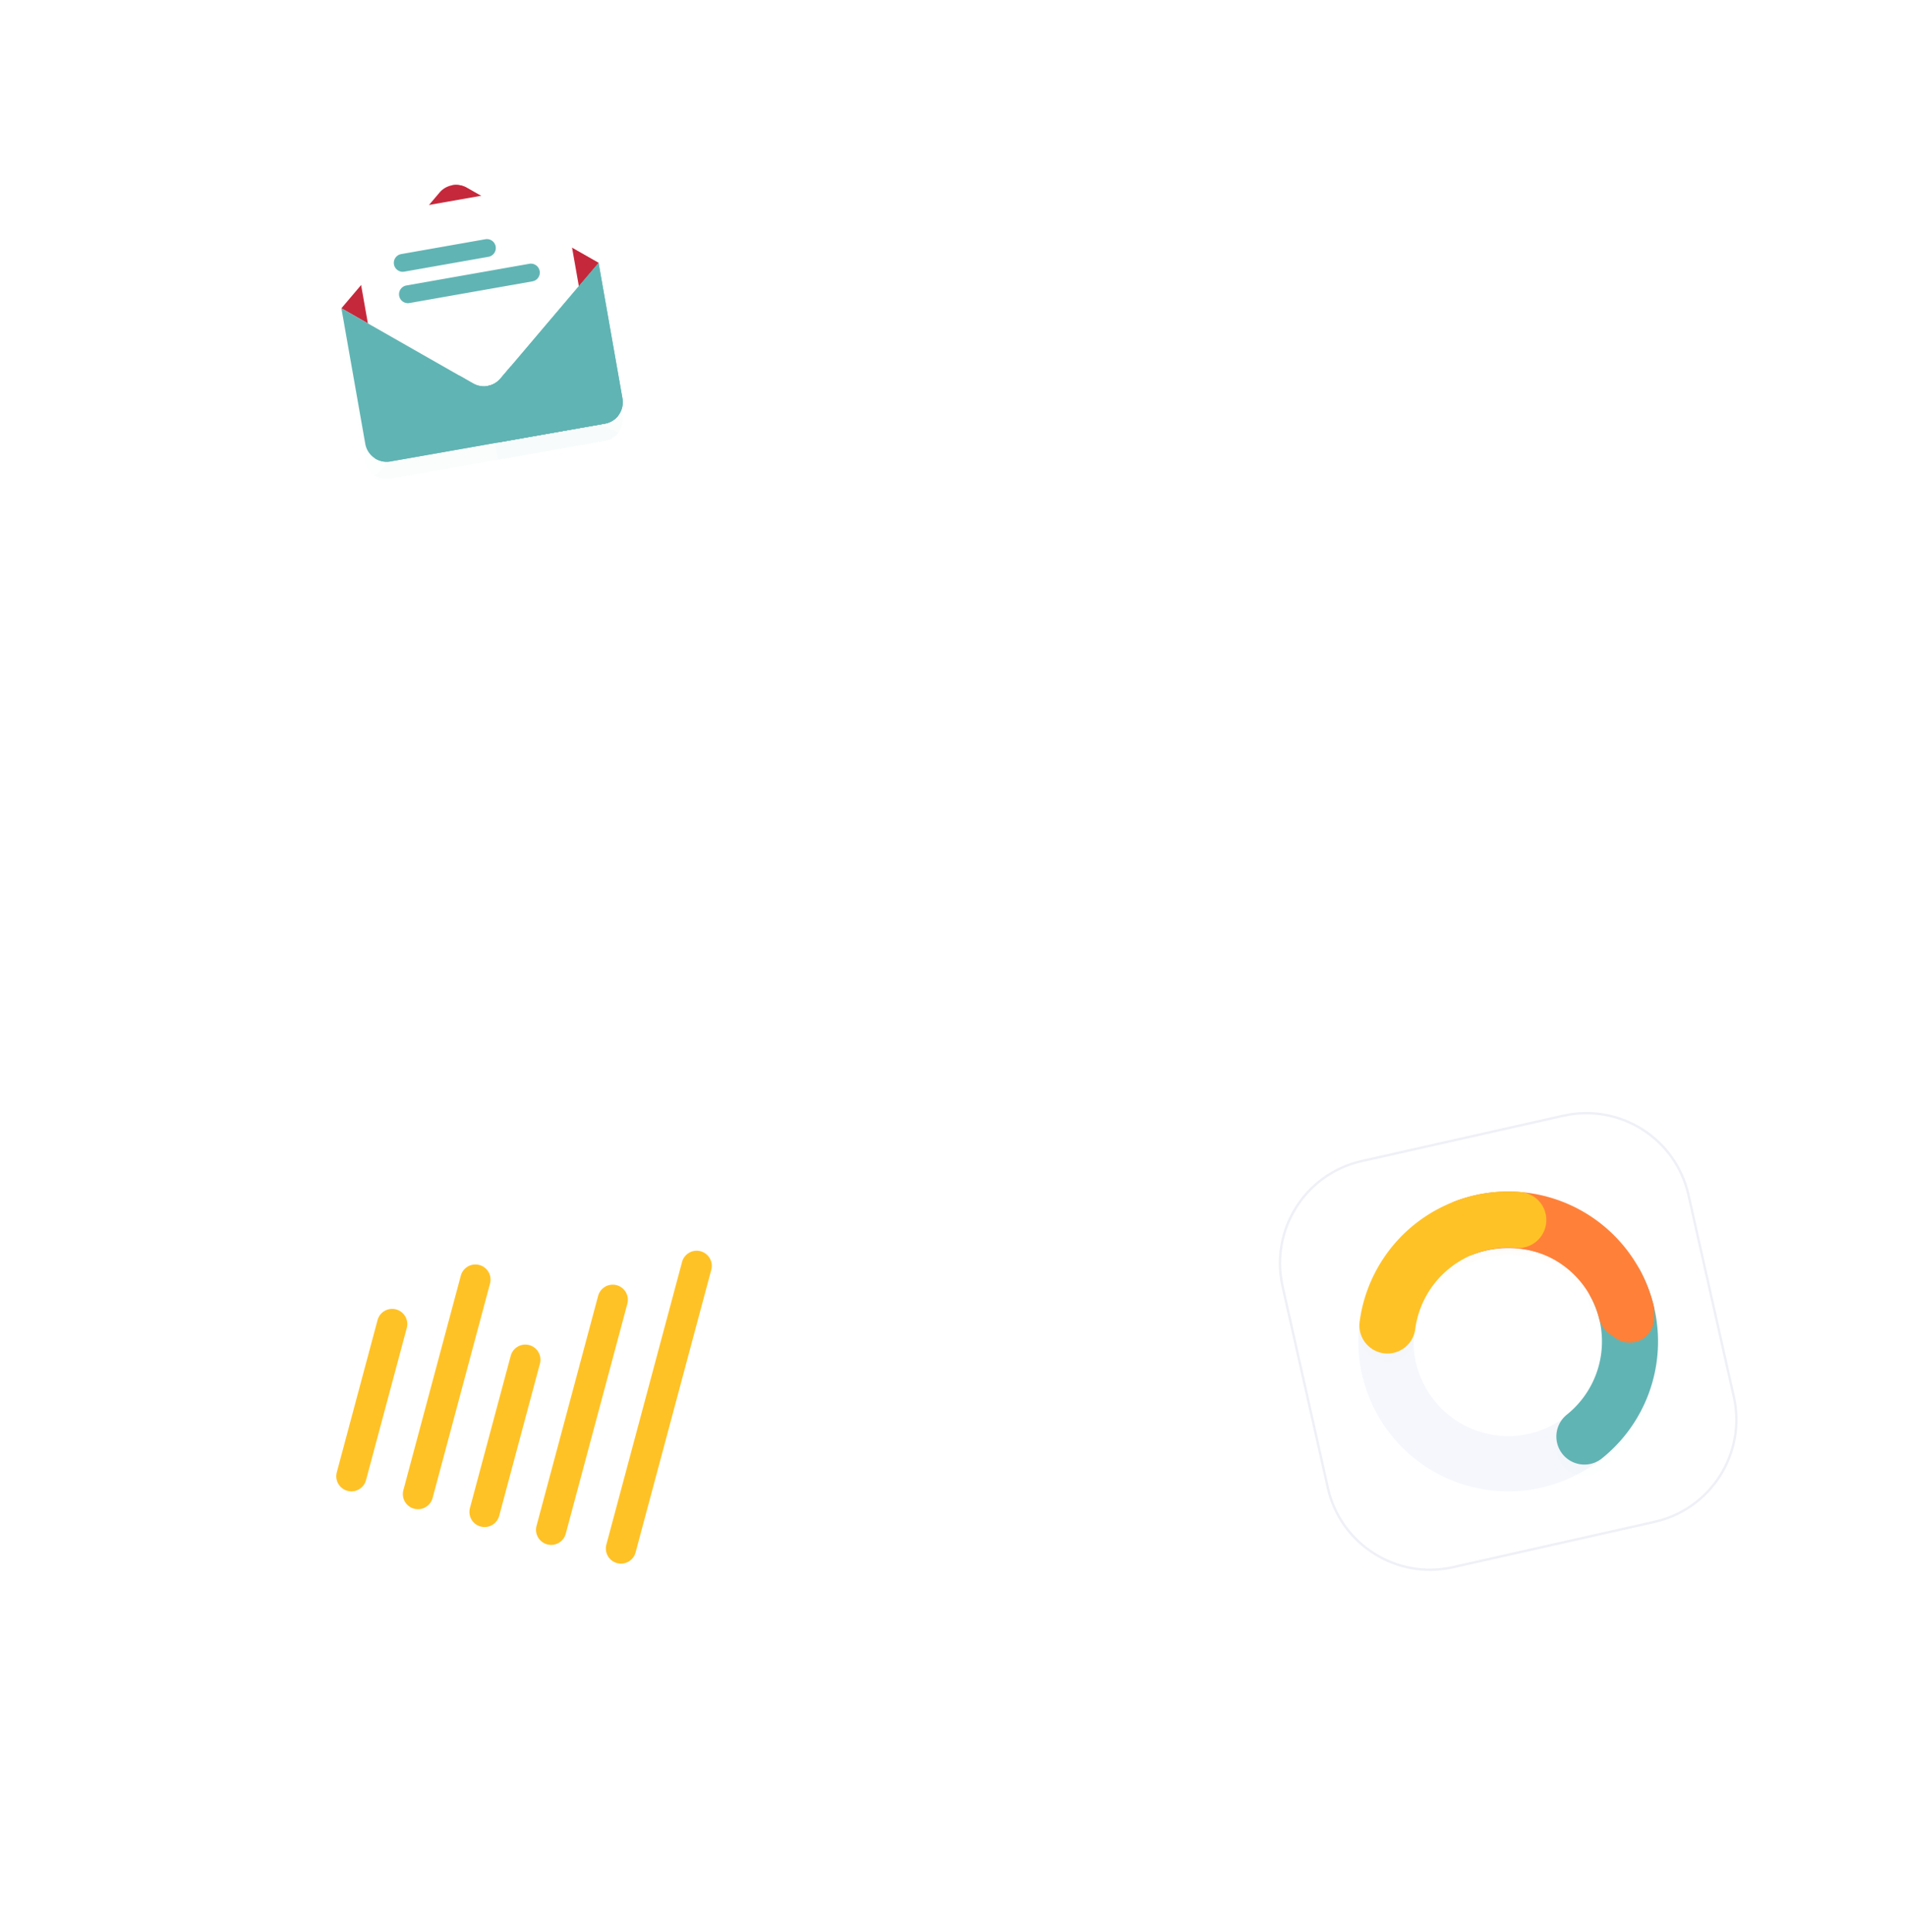 <svg width="612" height="620" fill="none" xmlns="http://www.w3.org/2000/svg"><g filter="url(#filter0_d)"><path d="M178.098 28.919l-74.201 13.084C88.49 44.719 78.202 59.41 80.919 74.818l13.183 74.768c2.717 15.407 17.409 25.694 32.816 22.977l74.201-13.083c15.407-2.717 25.695-17.409 22.978-32.816l-13.183-74.767c-2.717-15.407-17.409-25.695-32.816-22.978z" fill="#fff" fill-opacity=".01"/></g><path d="M178.098 28.919l-74.201 13.084C88.49 44.719 78.202 59.41 80.919 74.818l13.183 74.768c2.717 15.407 17.409 25.694 32.816 22.977l74.201-13.083c15.407-2.717 25.695-17.409 22.978-32.816l-13.183-74.767c-2.717-15.407-17.409-25.695-32.816-22.978z" fill="#fff"/><g filter="url(#filter1_d)"><path d="M192.198 84.384l-31.512 37.142a6.959 6.959 0 01-8.753 1.544l-42.315-24.125 31.512-37.143a6.959 6.959 0 018.753-1.543l42.315 24.125z" fill="#C6283B" fill-opacity=".01"/><path d="M149.883 60.26a6.943 6.943 0 00-4.654-.808l11.36 64.426a6.946 6.946 0 004.098-2.351l31.512-37.142-42.316-24.125z" fill="#C6283B" fill-opacity=".01"/><g filter="url(#filter2_d)"><path d="M186.172 93.599l-4.867-27.603c-.899-5.097-3.898-7.197-8.995-6.298l-52.448 9.248c-5.098.898-7.198 3.898-6.299 8.995l4.867 27.603 34.11 19.532a6.55 6.55 0 008.259-1.456l25.373-30.021z" fill="#fff" fill-opacity=".01"/><g filter="url(#filter3_d)"><path d="M156.842 82.42a2.862 2.862 0 00-.994-5.637l-27.08 4.775a2.862 2.862 0 00.994 5.636l27.08-4.775z" fill="#61b4b4" fill-opacity=".01"/></g><g filter="url(#filter4_d)"><path d="M171.014 90.29a2.862 2.862 0 00-.994-5.636l-39.477 6.961a2.86 2.86 0 10.994 5.636l39.477-6.96z" fill="#61b4b4" fill-opacity=".01"/></g></g><path d="M192.198 84.384l-31.513 37.143a6.959 6.959 0 01-8.753 1.543l-42.315-24.125 7.673 43.514a6.958 6.958 0 008.061 5.645l68.874-12.144a6.96 6.96 0 005.645-8.062l-7.672-43.514z" fill="#61b4b4" fill-opacity=".01"/><path d="M160.684 121.527a6.948 6.948 0 01-4.098 2.351l3.201 18.154 34.437-6.072a6.96 6.96 0 005.645-8.062l-7.673-43.514-31.512 37.143z" fill="#61b4b4" fill-opacity=".01"/><path d="M160.684 121.527a6.959 6.959 0 01-8.753 1.543l-4.449-2.537-27.108 26.567a6.934 6.934 0 004.976 1.004l68.874-12.144a6.931 6.931 0 004.333-2.646l-34.559-15.693-3.314 3.906z" fill="#61b4b4" fill-opacity=".01"/><path d="M198.557 133.314l-34.559-15.693-3.313 3.906a6.954 6.954 0 01-4.098 2.351l3.201 18.154 34.437-6.072a6.929 6.929 0 004.332-2.646z" fill="#61b4b4" fill-opacity=".01"/></g><path d="M192.199 84.384l-31.512 37.142a6.959 6.959 0 01-8.753 1.544l-42.315-24.125 31.512-37.143a6.959 6.959 0 018.753-1.543l42.315 24.125z" fill="#C6283B"/><path d="M149.884 60.26a6.943 6.943 0 00-4.654-.808l11.36 64.426a6.946 6.946 0 004.098-2.351L192.2 84.385 149.884 60.26z" fill="#C6283B"/><g filter="url(#filter5_d)"><path d="M186.173 93.599l-4.867-27.603c-.899-5.097-3.898-7.197-8.995-6.298l-52.448 9.248c-5.098.898-7.198 3.898-6.299 8.995l4.867 27.603 34.11 19.532a6.55 6.55 0 008.259-1.456l25.373-30.021z" fill="#fff" fill-opacity=".01"/></g><path d="M186.173 93.599l-4.867-27.603c-.899-5.097-3.898-7.197-8.995-6.298l-52.448 9.248c-5.098.898-7.198 3.898-6.299 8.995l4.867 27.603 34.11 19.532a6.55 6.55 0 008.259-1.456l25.373-30.021z" fill="#fff"/><g filter="url(#filter6_d)"><path d="M156.843 82.42a2.862 2.862 0 00-.994-5.637l-27.08 4.775a2.862 2.862 0 00.994 5.636l27.08-4.775z" fill="#61b4b4" fill-opacity=".01"/></g><path d="M156.843 82.42a2.862 2.862 0 00-.994-5.637l-27.08 4.775a2.862 2.862 0 00.994 5.636l27.08-4.775z" fill="#61b4b4"/><g filter="url(#filter7_d)"><path d="M171.015 90.29a2.862 2.862 0 00-.994-5.636l-39.477 6.961a2.862 2.862 0 10.994 5.636l39.477-6.96z" fill="#61b4b4" fill-opacity=".01"/></g><path d="M171.015 90.29a2.862 2.862 0 00-.994-5.636l-39.477 6.961a2.862 2.862 0 10.994 5.636l39.477-6.96z" fill="#61b4b4"/><path d="M192.199 84.384l-31.513 37.143a6.959 6.959 0 01-8.753 1.543l-42.315-24.125 7.673 43.514a6.958 6.958 0 008.061 5.645l68.874-12.144a6.96 6.96 0 005.645-8.062l-7.672-43.514z" fill="#61b4b4"/><path d="M160.685 121.527a6.948 6.948 0 01-4.098 2.351l3.201 18.154 34.437-6.072a6.96 6.96 0 005.645-8.062l-7.673-43.514-31.512 37.143z" fill="#61b4b4"/><path d="M160.685 121.527a6.959 6.959 0 01-8.753 1.543l-4.449-2.537-27.108 26.567a6.934 6.934 0 004.976 1.004l68.874-12.144a6.931 6.931 0 004.333-2.646l-34.559-15.693-3.314 3.906z" fill="#61b4b4"/><path d="M198.558 133.314l-34.559-15.693-3.313 3.906a6.954 6.954 0 01-4.098 2.351l3.201 18.154 34.437-6.072a6.929 6.929 0 004.332-2.646z" fill="#61b4b4"/><g filter="url(#filter8_d)"><path d="M227.124 379.581l-76.559-20.514c-18.138-4.86-36.782 5.904-41.642 24.042l-20.514 76.559c-4.86 18.138 5.904 36.781 24.042 41.641l76.559 20.514c18.138 4.86 36.781-5.904 41.641-24.041l20.514-76.56c4.86-18.138-5.903-36.781-24.041-41.641z" fill="#fff" fill-opacity=".01"/></g><path d="M227.124 379.581l-76.559-20.514c-18.138-4.86-36.782 5.904-41.642 24.042l-20.514 76.559c-4.86 18.138 5.904 36.781 24.042 41.641l76.559 20.514c18.138 4.86 36.781-5.904 41.641-24.041l20.514-76.56c4.86-18.138-5.903-36.781-24.041-41.641z" fill="#fff"/><g filter="url(#filter9_d)" fill="#FFC226" fill-opacity=".01"><path d="M130.602 426.233a4.855 4.855 0 10-9.379-2.513l-13.073 48.789a4.855 4.855 0 109.379 2.513l13.073-48.789zm26.733-14.258a4.855 4.855 0 10-9.379-2.513l-18.428 68.775a4.855 4.855 0 109.379 2.513l18.428-68.775zm16.025 25.715a4.855 4.855 0 10-9.379-2.513l-13.073 48.789a4.855 4.855 0 109.379 2.513l13.073-48.789zm28.073-19.258a4.855 4.855 0 00-9.379-2.514l-19.768 73.776a4.855 4.855 0 109.379 2.513l19.768-73.775zm26.943-10.867a4.855 4.855 0 10-9.379-2.513l-24.289 90.65a4.855 4.855 0 109.379 2.513l24.289-90.65z"/></g><path d="M130.602 426.233a4.855 4.855 0 10-9.379-2.513l-13.073 48.789a4.855 4.855 0 109.379 2.513l13.073-48.789zm26.733-14.258a4.855 4.855 0 10-9.379-2.513l-18.428 68.775a4.855 4.855 0 109.379 2.513l18.428-68.775zm16.025 25.715a4.855 4.855 0 10-9.379-2.513l-13.073 48.789a4.855 4.855 0 109.379 2.513l13.073-48.789zm28.073-19.258a4.855 4.855 0 00-9.379-2.514l-19.768 73.776a4.855 4.855 0 109.379 2.513l19.768-73.775zm26.943-10.867a4.855 4.855 0 10-9.379-2.513l-24.289 90.65a4.855 4.855 0 109.379 2.513l24.289-90.65z" fill="#FFC226"/><g filter="url(#filter10_d)"><g filter="url(#filter11_d)"><path d="M501.898 357.724l-64.738 14.554c-18.32 4.118-29.833 22.309-25.715 40.629l14.554 64.738c4.118 18.321 22.309 29.834 40.629 25.715l64.738-14.553c18.321-4.119 29.834-22.309 25.715-40.629l-14.553-64.739c-4.119-18.32-22.309-29.833-40.63-25.715z" fill="#fff" fill-opacity=".01"/></g></g><g filter="url(#filter12_d)"><path d="M501.898 357.724l-64.738 14.554c-18.32 4.118-29.833 22.309-25.715 40.629l14.554 64.738c4.118 18.321 22.309 29.834 40.629 25.715l64.738-14.553c18.321-4.119 29.834-22.309 25.715-40.629l-14.553-64.739c-4.119-18.32-22.309-29.833-40.63-25.715z" fill="#fff" fill-opacity=".01"/></g><path d="M501.898 357.724l-64.738 14.554c-18.32 4.118-29.833 22.309-25.715 40.629l14.554 64.738c4.118 18.321 22.309 29.834 40.629 25.715l64.738-14.553c18.321-4.119 29.834-22.309 25.715-40.629l-14.553-64.739c-4.119-18.32-22.309-29.833-40.63-25.715z" fill="#fff"/><path d="M501.982 358.095l-64.739 14.553c-18.115 4.073-29.5 22.06-25.427 40.175l14.553 64.739c4.073 18.115 22.06 29.5 40.176 25.427l64.738-14.553c18.116-4.073 29.5-22.06 25.427-40.176l-14.553-64.738c-4.073-18.116-22.06-29.5-40.175-25.427z" stroke="#EFF0F7" stroke-width=".76"/><path d="M526.597 407.676c12.629 23.379 3.913 52.569-19.466 65.197s-52.569 3.913-65.197-19.466-3.913-52.569 19.466-65.197c23.379-12.629 52.569-3.913 65.197 19.466zm-69.053 37.299c7.972 14.758 26.397 20.259 41.155 12.288 14.758-7.972 20.259-26.398 12.288-41.155-7.972-14.758-26.397-20.26-41.155-12.288-14.758 7.971-20.259 26.397-12.288 41.155z" fill="#F5F7FC"/><g filter="url(#filter13_d)"><path d="M518.679 411.953a39.117 39.117 0 01-9.945 49.102" stroke="#61b4b4" stroke-opacity=".01" stroke-width="18" stroke-linecap="round"/></g><path d="M518.679 411.953a39.117 39.117 0 01-9.945 49.102" stroke="#61b4b4" stroke-width="18" stroke-linecap="round"/><g filter="url(#filter14_d)"><path d="M470.119 392.857a40.26 40.26 0 0132.788 2.009 40.265 40.265 0 0120.372 25.769" stroke="#FF8139" stroke-width="15.722" stroke-linecap="round"/></g><g filter="url(#filter15_d)"><path d="M470.52 393.924a39.117 39.117 0 0144.428 12.36 39.128 39.128 0 017.227 14.631" stroke="#FF8139" stroke-opacity=".01" stroke-width="18" stroke-linecap="round"/></g><path d="M470.52 393.924a39.117 39.117 0 0144.428 12.36 39.128 39.128 0 017.227 14.631" stroke="#FF8139" stroke-width="18" stroke-linecap="round"/><g filter="url(#filter16_d)"><path d="M445.491 425.413a39.115 39.115 0 0142.018-33.849" stroke="#FFC226" stroke-opacity=".01" stroke-width="18" stroke-linecap="round"/></g><path d="M445.491 425.413a39.115 39.115 0 0142.018-33.849" stroke="#FFC226" stroke-width="18" stroke-linecap="round"/><defs><filter id="filter0_d" x="48.316" y=".337" width="208.384" height="208.851" filterUnits="userSpaceOnUse" color-interpolation-filters="sRGB"><feFlood flood-opacity="0" result="BackgroundImageFix"/><feColorMatrix in="SourceAlpha" values="0 0 0 0 0 0 0 0 0 0 0 0 0 0 0 0 0 0 127 0"/><feOffset dy="4.021"/><feGaussianBlur stdDeviation="16.084"/><feColorMatrix values="0 0 0 0 0.929 0 0 0 0 0.362 0 0 0 0 0.043 0 0 0 0.16 0"/><feBlend in2="BackgroundImageFix" result="effect1_dropShadow"/><feBlend in="SourceGraphic" in2="effect1_dropShadow" result="shape"/></filter><filter id="filter1_d" x="93.893" y="49.17" width="121.808" height="120.314" filterUnits="userSpaceOnUse" color-interpolation-filters="sRGB"><feFlood flood-opacity="0" result="BackgroundImageFix"/><feColorMatrix in="SourceAlpha" values="0 0 0 0 0 0 0 0 0 0 0 0 0 0 0 0 0 0 127 0"/><feOffset dy="5.55"/><feGaussianBlur stdDeviation="7.862"/><feColorMatrix values="0 0 0 0 1 0 0 0 0 0.224 0 0 0 0 0.318 0 0 0 0.41 0"/><feBlend in2="BackgroundImageFix" result="effect1_dropShadow"/><feBlend in="SourceGraphic" in2="effect1_dropShadow" result="shape"/></filter><filter id="filter2_d" x="110.586" y="56.721" width="78.361" height="71.997" filterUnits="userSpaceOnUse" color-interpolation-filters="sRGB"><feFlood flood-opacity="0" result="BackgroundImageFix"/><feColorMatrix in="SourceAlpha" values="0 0 0 0 0 0 0 0 0 0 0 0 0 0 0 0 0 0 127 0"/><feOffset/><feGaussianBlur stdDeviation="1.387"/><feColorMatrix values="0 0 0 0 1 0 0 0 0 0.224 0 0 0 0 0.318 0 0 0 0.04 0"/><feBlend in2="BackgroundImageFix" result="effect1_dropShadow"/><feBlend in="SourceGraphic" in2="effect1_dropShadow" result="shape"/></filter><filter id="filter3_d" x="122.633" y="73.894" width="40.344" height="18.039" filterUnits="userSpaceOnUse" color-interpolation-filters="sRGB"><feFlood flood-opacity="0" result="BackgroundImageFix"/><feColorMatrix in="SourceAlpha" values="0 0 0 0 0 0 0 0 0 0 0 0 0 0 0 0 0 0 127 0"/><feOffset dy=".925"/><feGaussianBlur stdDeviation="1.885"/><feColorMatrix values="0 0 0 0 1 0 0 0 0 0.224 0 0 0 0 0.318 0 0 0 0.33 0"/><feBlend in2="BackgroundImageFix" result="effect1_dropShadow"/><feBlend in="SourceGraphic" in2="effect1_dropShadow" result="shape"/></filter><filter id="filter4_d" x="124.408" y="81.765" width="52.741" height="20.225" filterUnits="userSpaceOnUse" color-interpolation-filters="sRGB"><feFlood flood-opacity="0" result="BackgroundImageFix"/><feColorMatrix in="SourceAlpha" values="0 0 0 0 0 0 0 0 0 0 0 0 0 0 0 0 0 0 127 0"/><feOffset dy=".925"/><feGaussianBlur stdDeviation="1.885"/><feColorMatrix values="0 0 0 0 1 0 0 0 0 0.224 0 0 0 0 0.318 0 0 0 0.33 0"/><feBlend in2="BackgroundImageFix" result="effect1_dropShadow"/><feBlend in="SourceGraphic" in2="effect1_dropShadow" result="shape"/></filter><filter id="filter5_d" x="110.587" y="56.721" width="78.361" height="71.997" filterUnits="userSpaceOnUse" color-interpolation-filters="sRGB"><feFlood flood-opacity="0" result="BackgroundImageFix"/><feColorMatrix in="SourceAlpha" values="0 0 0 0 0 0 0 0 0 0 0 0 0 0 0 0 0 0 127 0"/><feOffset/><feGaussianBlur stdDeviation="1.387"/><feColorMatrix values="0 0 0 0 1 0 0 0 0 0.224 0 0 0 0 0.318 0 0 0 0.04 0"/><feBlend in2="BackgroundImageFix" result="effect1_dropShadow"/><feBlend in="SourceGraphic" in2="effect1_dropShadow" result="shape"/></filter><filter id="filter6_d" x="122.634" y="73.894" width="40.344" height="18.039" filterUnits="userSpaceOnUse" color-interpolation-filters="sRGB"><feFlood flood-opacity="0" result="BackgroundImageFix"/><feColorMatrix in="SourceAlpha" values="0 0 0 0 0 0 0 0 0 0 0 0 0 0 0 0 0 0 127 0"/><feOffset dy=".925"/><feGaussianBlur stdDeviation="1.885"/><feColorMatrix values="0 0 0 0 1 0 0 0 0 0.224 0 0 0 0 0.318 0 0 0 0.33 0"/><feBlend in2="BackgroundImageFix" result="effect1_dropShadow"/><feBlend in="SourceGraphic" in2="effect1_dropShadow" result="shape"/></filter><filter id="filter7_d" x="124.409" y="81.765" width="52.741" height="20.225" filterUnits="userSpaceOnUse" color-interpolation-filters="sRGB"><feFlood flood-opacity="0" result="BackgroundImageFix"/><feColorMatrix in="SourceAlpha" values="0 0 0 0 0 0 0 0 0 0 0 0 0 0 0 0 0 0 127 0"/><feOffset dy=".925"/><feGaussianBlur stdDeviation="1.885"/><feColorMatrix values="0 0 0 0 1 0 0 0 0 0.224 0 0 0 0 0.318 0 0 0 0.33 0"/><feBlend in2="BackgroundImageFix" result="effect1_dropShadow"/><feBlend in="SourceGraphic" in2="effect1_dropShadow" result="shape"/></filter><filter id="filter8_d" x=".328" y="280.298" width="338.919" height="338.919" filterUnits="userSpaceOnUse" color-interpolation-filters="sRGB"><feFlood flood-opacity="0" result="BackgroundImageFix"/><feColorMatrix in="SourceAlpha" values="0 0 0 0 0 0 0 0 0 0 0 0 0 0 0 0 0 0 127 0"/><feOffset dy="9.312"/><feGaussianBlur stdDeviation="43.457"/><feColorMatrix values="0 0 0 0 0.662 0 0 0 0 0.105 0 0 0 0 0.172 0 0 0 0.16 0"/><feBlend in2="BackgroundImageFix" result="effect1_dropShadow"/><feBlend in="SourceGraphic" in2="effect1_dropShadow" result="shape"/></filter><filter id="filter9_d" x="100.741" y="395.244" width="135.045" height="114.848" filterUnits="userSpaceOnUse" color-interpolation-filters="sRGB"><feFlood flood-opacity="0" result="BackgroundImageFix"/><feColorMatrix in="SourceAlpha" values="0 0 0 0 0 0 0 0 0 0 0 0 0 0 0 0 0 0 127 0"/><feOffset dy="1.035"/><feGaussianBlur stdDeviation="3.621"/><feColorMatrix values="0 0 0 0 1 0 0 0 0 0.761 0 0 0 0 0.149 0 0 0 0.32 0"/><feBlend in2="BackgroundImageFix" result="effect1_dropShadow"/><feBlend in="SourceGraphic" in2="effect1_dropShadow" result="shape"/></filter><filter id="filter10_d" x="356.61" y="316.889" width="255.306" height="255.306" filterUnits="userSpaceOnUse" color-interpolation-filters="sRGB"><feFlood flood-opacity="0" result="BackgroundImageFix"/><feColorMatrix in="SourceAlpha" values="0 0 0 0 0 0 0 0 0 0 0 0 0 0 0 0 0 0 127 0"/><feOffset dy="14"/><feGaussianBlur stdDeviation="27"/><feColorMatrix values="0 0 0 0 0.079 0 0 0 0 0.077 0 0 0 0 0.167 0 0 0 0.26 0"/><feBlend in2="BackgroundImageFix" result="effect1_dropShadow"/><feBlend in="SourceGraphic" in2="effect1_dropShadow" result="shape"/></filter><filter id="filter11_d" x="392.376" y="343.214" width="183.774" height="183.774" filterUnits="userSpaceOnUse" color-interpolation-filters="sRGB"><feFlood flood-opacity="0" result="BackgroundImageFix"/><feColorMatrix in="SourceAlpha" values="0 0 0 0 0 0 0 0 0 0 0 0 0 0 0 0 0 0 127 0"/><feOffset dy="4.558"/><feGaussianBlur stdDeviation="9.117"/><feColorMatrix values="0 0 0 0 0.079 0 0 0 0 0.077 0 0 0 0 0.167 0 0 0 0.03 0"/><feBlend in2="BackgroundImageFix" result="effect1_dropShadow"/><feBlend in="SourceGraphic" in2="effect1_dropShadow" result="shape"/></filter><filter id="filter12_d" x="385.754" y="336.592" width="197.018" height="197.018" filterUnits="userSpaceOnUse" color-interpolation-filters="sRGB"><feFlood flood-opacity="0" result="BackgroundImageFix"/><feColorMatrix in="SourceAlpha" values="0 0 0 0 0 0 0 0 0 0 0 0 0 0 0 0 0 0 127 0"/><feOffset dy="4.558"/><feGaussianBlur stdDeviation="9.117"/><feColorMatrix values="0 0 0 0 0.079 0 0 0 0 0.077 0 0 0 0 0.167 0 0 0 0.03 0"/><feBlend in2="BackgroundImageFix" result="effect1_dropShadow"/><feBlend in="SourceGraphic" in2="effect1_dropShadow" result="shape"/></filter><filter id="filter13_d" x="490.059" y="396.905" width="51.994" height="86.454" filterUnits="userSpaceOnUse" color-interpolation-filters="sRGB"><feFlood flood-opacity="0" result="BackgroundImageFix"/><feColorMatrix in="SourceAlpha" values="0 0 0 0 0 0 0 0 0 0 0 0 0 0 0 0 0 0 127 0"/><feOffset dy="3.628"/><feGaussianBlur stdDeviation="4.837"/><feColorMatrix values="0 0 0 0 1 0 0 0 0 0.224 0 0 0 0 0.318 0 0 0 0.16 0"/><feBlend in2="BackgroundImageFix" result="effect1_dropShadow"/><feBlend in="SourceGraphic" in2="effect1_dropShadow" result="shape"/></filter><filter id="filter14_d" x="457.418" y="380.01" width="78.561" height="55.744" filterUnits="userSpaceOnUse" color-interpolation-filters="sRGB"><feFlood flood-opacity="0" result="BackgroundImageFix"/><feColorMatrix in="SourceAlpha" values="0 0 0 0 0 0 0 0 0 0 0 0 0 0 0 0 0 0 127 0"/><feOffset dy="2.419"/><feGaussianBlur stdDeviation="2.419"/><feColorMatrix values="0 0 0 0 1 0 0 0 0 0.522 0 0 0 0 0.22 0 0 0 0.18 0"/><feBlend in2="BackgroundImageFix" result="effect1_dropShadow"/><feBlend in="SourceGraphic" in2="effect1_dropShadow" result="shape"/></filter><filter id="filter15_d" x="456.68" y="380.01" width="79.335" height="57.163" filterUnits="userSpaceOnUse" color-interpolation-filters="sRGB"><feFlood flood-opacity="0" result="BackgroundImageFix"/><feColorMatrix in="SourceAlpha" values="0 0 0 0 0 0 0 0 0 0 0 0 0 0 0 0 0 0 127 0"/><feOffset dy="2.419"/><feGaussianBlur stdDeviation="2.419"/><feColorMatrix values="0 0 0 0 1 0 0 0 0 0.522 0 0 0 0 0.22 0 0 0 0.18 0"/><feBlend in2="BackgroundImageFix" result="effect1_dropShadow"/><feBlend in="SourceGraphic" in2="effect1_dropShadow" result="shape"/></filter><filter id="filter16_d" x="431.652" y="380.01" width="69.695" height="61.66" filterUnits="userSpaceOnUse" color-interpolation-filters="sRGB"><feFlood flood-opacity="0" result="BackgroundImageFix"/><feColorMatrix in="SourceAlpha" values="0 0 0 0 0 0 0 0 0 0 0 0 0 0 0 0 0 0 127 0"/><feOffset dy="2.419"/><feGaussianBlur stdDeviation="2.419"/><feColorMatrix values="0 0 0 0 1 0 0 0 0 0.761 0 0 0 0 0.149 0 0 0 0.18 0"/><feBlend in2="BackgroundImageFix" result="effect1_dropShadow"/><feBlend in="SourceGraphic" in2="effect1_dropShadow" result="shape"/></filter></defs></svg>